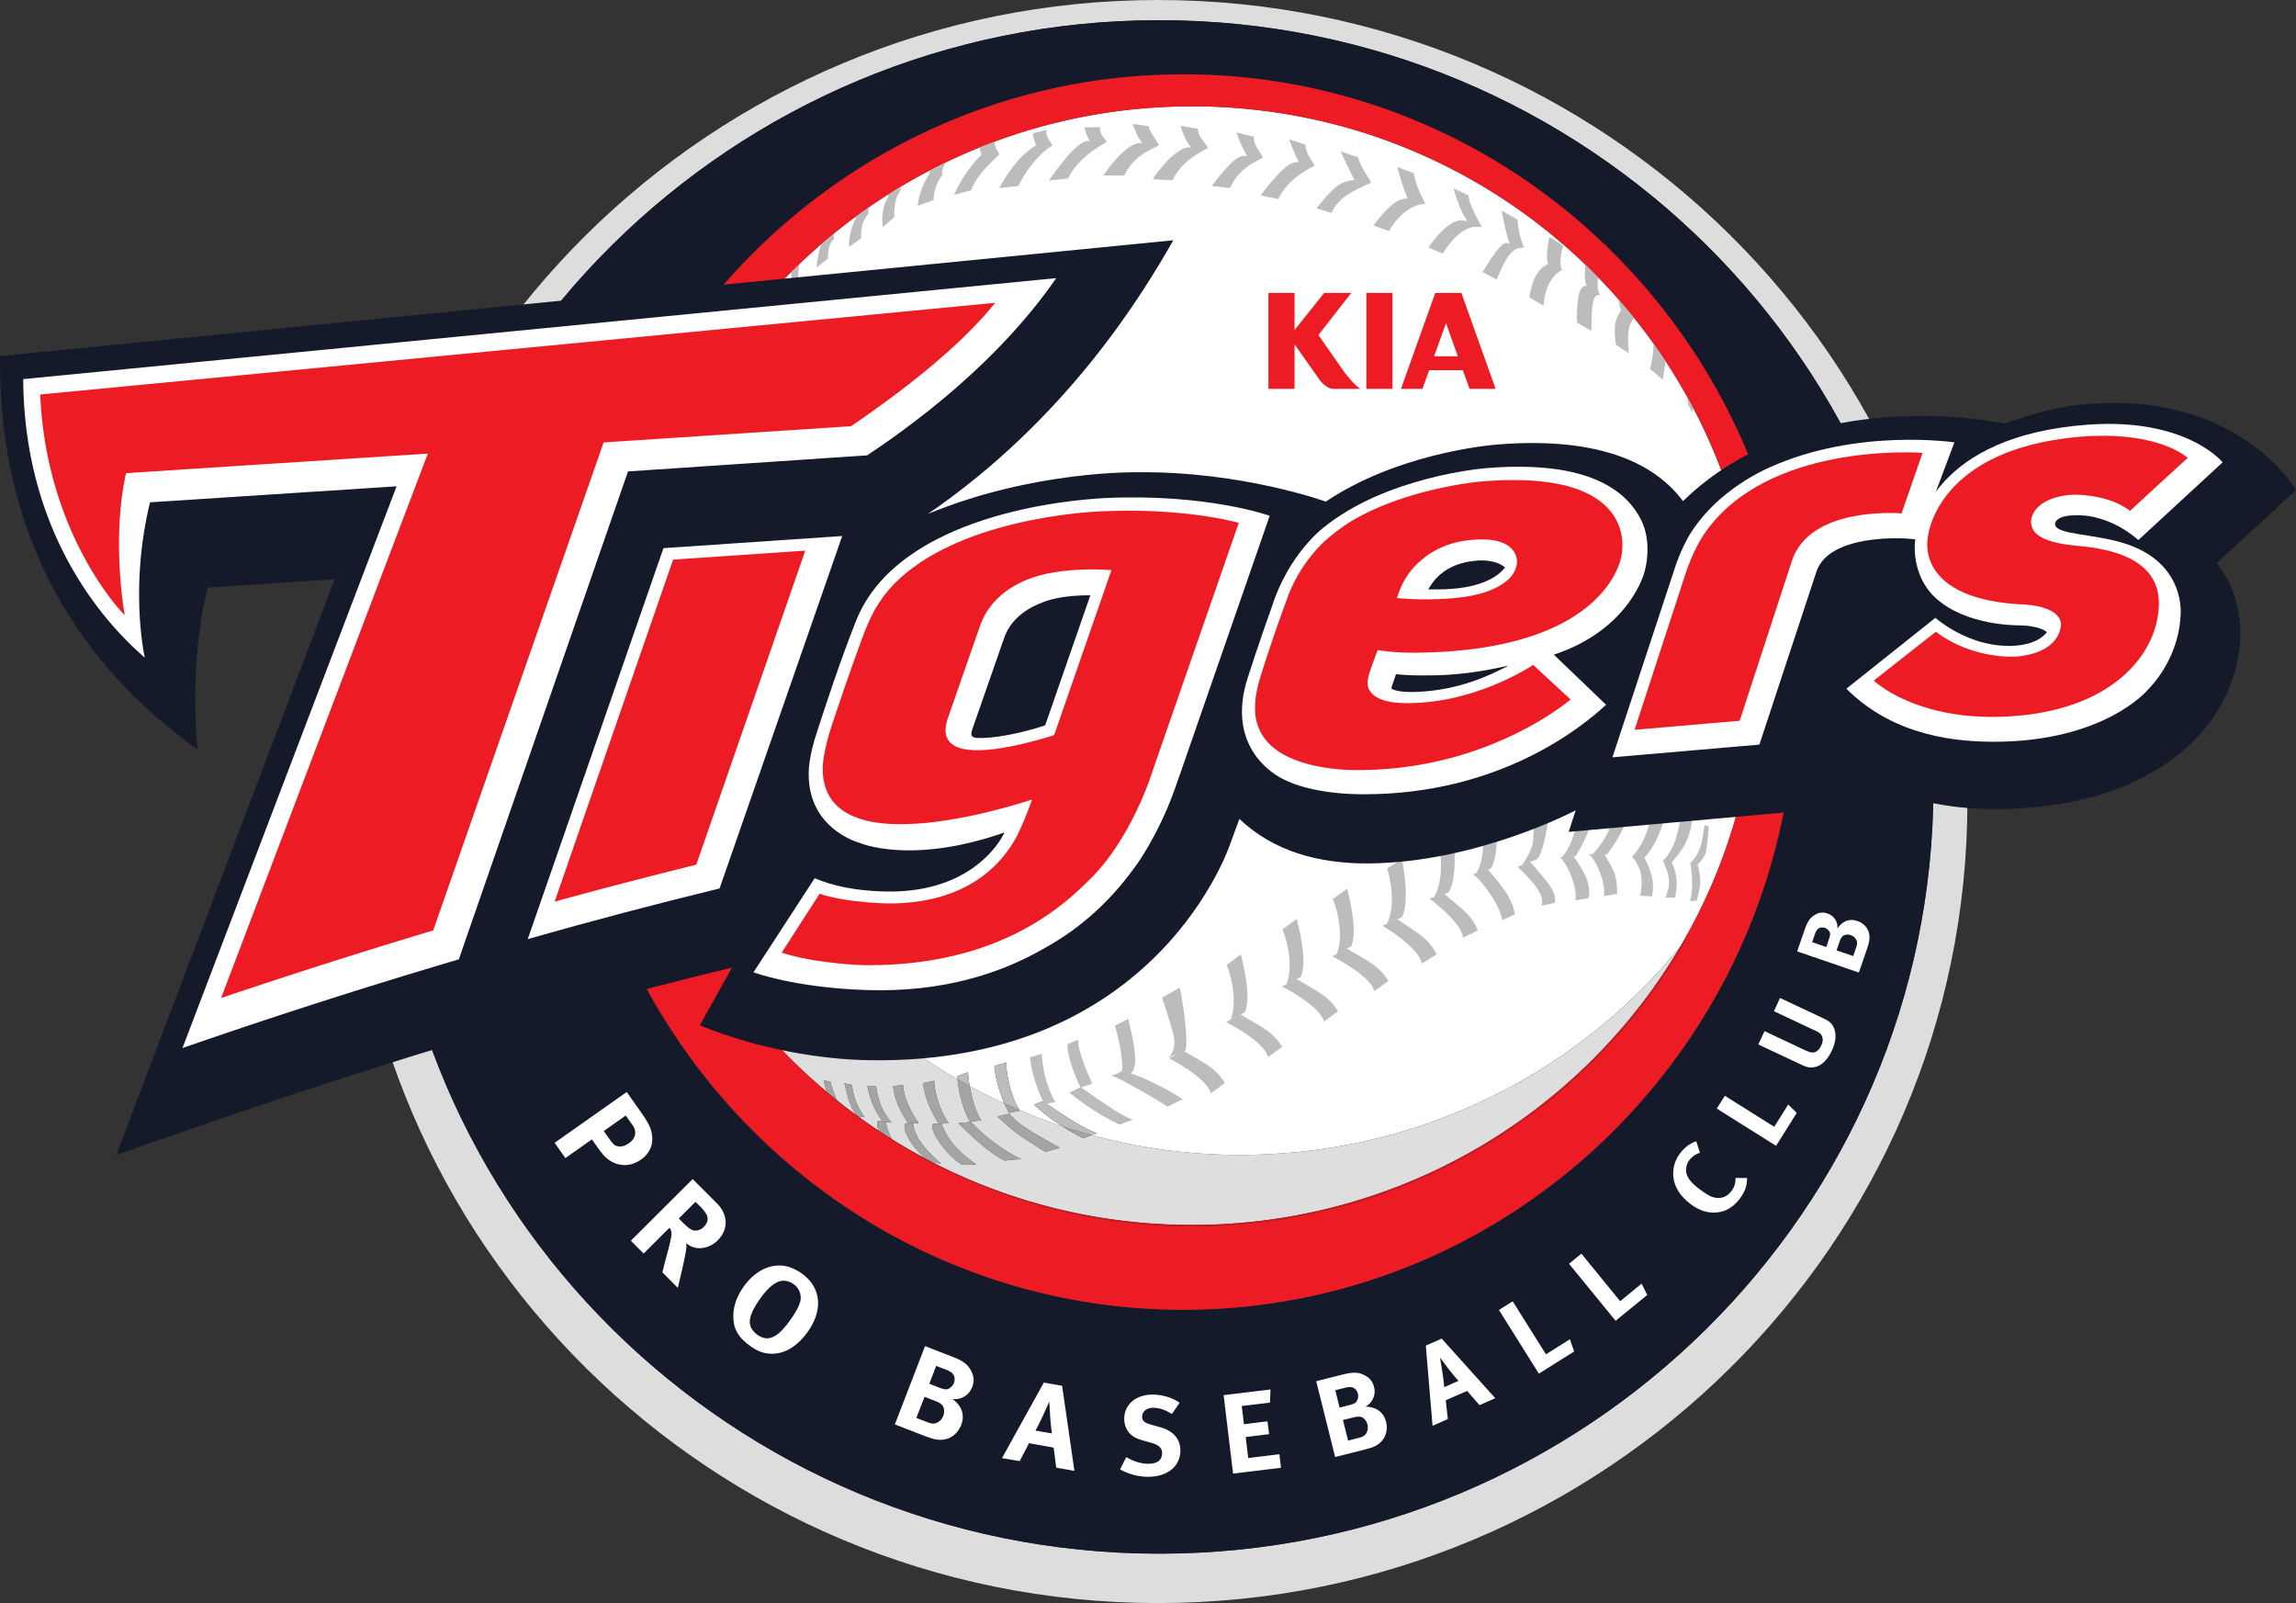 <svg xmlns="http://www.w3.org/2000/svg" width="124.331mm" height="86.787mm" viewBox="0 0 124.331 86.787"><rect x="0" y="0" width="124.331" height="86.787" fill="#333333" stroke="none"/><path d="M20.854 42.601c0 22.889 18.806 41.512 41.923 41.512 23.114 0 41.919-18.623 41.919-41.512 0-22.884-18.805-41.507-41.92-41.507-23.116 0-41.922 18.623-41.922 41.507m-1.972.79C18.882 19.467 38.542 0 62.71 0c24.165 0 43.828 19.466 43.828 43.392 0 23.929-19.663 43.395-43.828 43.395-24.168 0-43.828-19.466-43.828-43.395" style="fill:#deddde;fill-opacity:1;fill-rule:nonzero;stroke:none;stroke-width:.035"/><path d="m59.119 61.454.283-.102c-.642-.223-1.908-.999-2.909-1.747l-.498.201c.41.388.947.798 1.523 1.168a30.225 30.225 0 0 1-2.284-.86c-.48-.653-.757-2.022-.744-2.594l-.641.19c.031.565.265 1.401.538 2.03a30.298 30.298 0 0 1-1.876-.939 6.087 6.087 0 0 1-.094-.751l-.575.2.012.184c-8.39-4.836-14.324-13.54-15.122-23.837a29.896 29.896 0 0 1 3.82-17.089c-4.537 5.75-7.011 13.124-6.41 20.952A29.862 29.862 0 0 0 38.49 51.85l1.832.237-.736 1.414c.33.462.67.917 1.025 1.362-.401-.5-.786-1.009-1.156-1.535l.47-1.167-1.299-.078a29.89 29.89 0 0 1-4.657-16.048c0-16.697 13.716-30.279 30.585-30.279 16.859 0 30.581 13.582 30.581 30.28a29.87 29.87 0 0 1-4.14 15.2 30.632 30.632 0 0 1-21.437 11.194 30.546 30.546 0 0 1-10.44-.977" style="fill:#fff;fill-opacity:1;fill-rule:nonzero;stroke:none;stroke-width:.035"/><path d="M78.304 15.857h-.583l-1.858 5.197h1.163l.364-1.013h1.824l.365 1.013h1.412l-1.856-5.197Zm0 3.433h-.648l.648-1.796.64 1.796h-.64M73.99 21.054h1.415v-5.197H73.99v5.197M72.857 20.232l-1.464-2.092 1.78-2.283h-1.465l-1.606 2.011v-2.01h-1.415v5.196h1.415V18.64l1.386 1.968s.348.445.71.445h1.492s-.157.01-.833-.822" style="fill:#ed1c24;fill-opacity:1;fill-rule:evenodd;stroke:none;stroke-width:.035"/><path d="M30.941 37.469c0 18.436 14.865 33.44 33.138 33.44 18.268 0 33.137-15.004 33.137-33.44 0-18.44-14.869-33.444-33.137-33.444-18.273 0-33.138 15.004-33.138 33.444M20.854 42.6c0-22.884 18.806-41.507 41.923-41.507 23.114 0 41.919 18.623 41.919 41.507 0 22.889-18.805 41.512-41.92 41.512-23.116 0-41.922-18.623-41.922-41.512" style="fill:#151a2b;fill-opacity:1;fill-rule:nonzero;stroke:none;stroke-width:.035"/><path d="M41.88 16.454s-.068-.473-.095-.798c.137-.155.267-.303.397-.458-.04.183-.171.871-.077 1.026l-.225.23M42.921 15.628s-.095-.53-.068-1.189c.168-.18.343-.35.52-.525-.143.43-.128.9-.177 1.375l-.275.34M44.83 14.002l-.614.483s.1-1.005.285-1.288c.022-.187.006-.292.064-.416.255-.226.511-.448.772-.667-.082.187-.248.586-.167.808-.344.353-.315.752-.34 1.08M46.628 12.898l-.635.462c-.08-.127.077-1.105.358-1.542-.033-.233.041-.423.097-.582.246-.183.488-.356.734-.54-.029.092-.203.568-.15.879-.367.37-.406.91-.404 1.323M48.429 9.881c-.113.215-.462.466-.315.755-.265.346-.414 1.126-.307 1.658l.62-.543c-.015-.395.015-1.044.355-1.46-.157-.205.509-.879.577-.981l-.93.571M50.4 8.996c-.112.226-.034.236-.087.451-.254.346-.578 1.108-.612 1.69l.852-.3a2.375 2.375 0 0 1 .496-1.39c-.153-.204.274-.86.331-.96l-.98.509M53.885 7.55c-.088.296.093.515.23.807-.456.459-1.205 1.09-1.525 1.94l-.925.255c.4-.928 1.055-1.796 1.491-2.177-.112-.212-.13-.572-.13-.572l.859-.254M56.672 7.03c-.083.3.18.562.314.851-.533.3-1.34 1.154-1.841 2.19l-1.037.11c.866-1.517 1.474-1.997 2.02-2.318-.182-.314-.199-.638-.199-.638l.743-.194M59.562 6.88c-.019.433.225.528.364.81-.532.304-1.584.935-2.094 1.976l-1.032.106c1.052-1.485 1.755-2.233 2.215-2.13-.187-.308-.294-.742-.294-.742l.84-.02M62.211 6.83c.036.338.416.74.547 1.03-.543.303-1.383.596-1.875 1.64h-1.13c.823-1.224 1.632-1.852 2.103-1.75-.302-.37-.517-1.04-.517-1.04l.872.12M64.876 6.978c-.015.43.414.748.542 1.03-.526.303-1.412.706-1.92 1.746l-1.08-.046c.79-1.174 1.625-1.83 2.081-1.721-.4-.487-.568-1.175-.568-1.175l.945.166M67.896 7.401c-.022.427.354.836.494 1.13-.538.295-1.29.606-1.79 1.647l-.984-.113c1.091-1.404 1.478-1.715 1.936-1.609-.326-.48-.595-1.284-.595-1.284l.94.23M70.697 7.828c-.023.445.353.843.488 1.14-.532.292-1.461.772-1.964 1.81l-.963-.198c1.054-1.358 1.62-1.895 2.09-1.789-.185-.31-.547-1.252-.547-1.252l.896.29M73.546 8.52c.113.5.56 1.072.702 1.365-.54.293-1.662.607-2.15 1.64l-.81-.243c1.054-1.334 1.373-1.454 2.06-1.542-.183-.32-.752-1.545-.752-1.545l.95.325M76.557 9.373c.16.872.521 1.387.62 1.676-.53-.039-1.392.455-1.961 1.46l-.848-.303c.839-1.104 1.403-1.503 1.869-1.45-.185-.331-.584-1.721-.584-1.721l.904.338M79.536 10.583c-.054.357.56 1.415.698 1.704-.076.01-.252-.024-.442 0-.344.043-1.002.36-1.67 1.447l-.77-.343c.846-1.206 1.444-1.418 1.642-1.453.166-.042.37.018.492.05-.436-.498-.776-1.793-.776-1.793l.826.388M84.656 13.303c-.158.43-.213 1.027-.08 1.32-.538.292-.925.917-.99 1.926l-.765-.448c.17-1.179.574-1.602 1.023-1.82-.193-.318.055-1.45.055-1.45l.757.472M82.183 11.896c-.01.434.203 1.23.354 1.513-.499 0-.846.113-1.485 1.729l-.766-.41c1.06-1.739 1.214-1.619 1.488-1.534-.199-.321-.457-1.792-.457-1.792l.866.494M86.622 14.806c-.164.48-.128.875.012 1.171-.302-.056-.353.283-.418.727-.045.402-.02.73-.049 1.203l-.769-.445c-.025-1.086.07-2.08.525-1.972-.19-.317-.052-1.35-.052-1.35l.75.666M88.354 16.14c-.08.423-.042.8.122 1.107-.296.342-.366.748-.275 1.884l-.692-.466c-.208-1.213.097-1.587.29-1.876-.212-.328-.16-1.179-.16-1.179l.715.53M90.086 18.302c.24 1.076.03 1.598-.04 2.258l-.694-.59c.144-.535.341-1.69.025-2.737l.709 1.07M91.413 21.911s-.04-.808-.136-1.492c.155.31.303.628.448.945 0 .31-.021.681-.086.946l-.226-.399M64.181 56.882c.184-.325-.1-2.639-.3-3.415l-.953.547s.578 1.718.646 2.173c.074.455-.052.847-.298 1.051l.905-.356M61.105 55.153l-.731.378c.39 1.361.379 1.958.4 2.328.007.236-.638.378-.596.367.545.17 2.58 1.376 3.047 1.686l.82-.402c-.88-.603-2.723-1.482-3.18-1.478-.45.007-.026-.014-.026-.014l.407.077c.568-.444-.103-2.55-.14-2.942M58.391 56.286l-.597.247c.023.508.176 1.17.715 2.35l.64-.216c-.621-1.358-.815-2.156-.758-2.381" style="fill:#bdbcbc;fill-opacity:1;fill-rule:nonzero;stroke:none;stroke-width:.035"/><path d="m61.341 60.614-.71.272c-.919-.427-1.895-1.058-2.725-1.732l.61-.3c1.143.783 2.205 1.563 2.825 1.76M91.621 44.383l-.582-.13c-.18.666-.278 1.657-.994 2.349.299.656.506 1.192.132 2l.531-.017c.17-.879.079-1.306-.184-1.905.477-.512 1.02-1.242 1.097-2.297M90.188 44.04l-.691-.102c-.18.681-.415 1.74-1.13 2.442.599.631.58 1.376.46 2.116l.63.029c.172-.879-.103-1.49-.411-2.089.48-.515.91-1.351 1.142-2.395M91.525 46.729c.717-.702.616-1.38.79-2.057l.223.057c-.044.494-.094.98-.166 1.47-.113.234-.255.42-.446.615a3.1 3.1 0 0 1 .133 1.181c-.05.258-.12.515-.175.77l-.37.014c.172-.575.143-1.464.011-2.05M86.996 46.274c.645-.83 1.033-1.545 1.273-2.494l-.699-.021c-.181.67-.618 1.781-1.331 2.483l.757.032" style="fill:#bdbcbc;fill-opacity:1;fill-rule:nonzero;stroke:none;stroke-width:.035"/><path d="M86.051 46.242c.46.455.907 1.609.8 2.268l.715-.12c.021-1.139-.286-1.432-.684-2.137l-.83-.01M85.313 46.37c.428-.703.872-1.504.939-2.559l-.687.029c-.186.67-.343 1.873-.99 2.575l.738-.046" style="fill:#bdbcbc;fill-opacity:1;fill-rule:nonzero;stroke:none;stroke-width:.035"/><path d="M84.48 46.411c.465.456.943 1.68.831 2.332l.713-.12c.165-.871-.34-1.562-.808-2.254l-.736.042M83.097 46.57c.377.021.69-1.601.794-2.593l-.77.155c-.225 1.457.196 1.323-.702 2.713l.679-.275" style="fill:#bdbcbc;fill-opacity:1;fill-rule:nonzero;stroke:none;stroke-width:.035"/><path d="M82.181 46.926c1.065 1.02 1.447 1.595 1.302 2.11l.712-.166c.177-.652-.85-1.619-1.337-2.215l-.677.271M79.761 47.325c.63.483 1.511 1.806 1.581 2.494l.678-.314c-.051-.931-1.155-2.07-1.464-2.44l-.795.26M78.436 48.323c.38-.567.385-1.873.283-2.952l-.802.395c.166.744.21 2.06-.28 2.826l.8-.269" style="fill:#bdbcbc;fill-opacity:1;fill-rule:nonzero;stroke:none;stroke-width:.035"/><path d="M80.72 47.032c.377-.568.385-1.88.283-2.949l-.806.395c.174.741.216 2.053-.27 2.822l.793-.268M77.406 48.645c.631.486 1.756 1.435 1.817 2.116l.803-.391c-.389-.932-.94-1.203-1.83-1.987l-.79.262M75.914 49.66c.347-.627.217-2.017.006-3.143l-.803.501c.25.766.42 2.152-.015 3.006l.812-.363" style="fill:#bdbcbc;fill-opacity:1;fill-rule:nonzero;stroke:none;stroke-width:.035"/><path d="M74.866 50.112c.713.448 1.997 1.337 2.127 2.053l.806-.5c-.493-.94-1.107-1.175-2.119-1.902l-.814.35M73.165 51.237c.301-.649.068-2.017-.211-3.125l-.781.554c.312.744.582 2.113.206 2.998l.786-.427" style="fill:#bdbcbc;fill-opacity:1;fill-rule:nonzero;stroke:none;stroke-width:.035"/><path d="M72.148 51.774c.746.391 2.084 1.178 2.275 1.883l.763-.553c-.568-.896-1.196-1.09-2.256-1.757l-.782.427M70.435 52.885c.305-.653.075-2.025-.215-3.133l-.77.554c.306.744.579 2.12.205 3.002l.78-.423" style="fill:#bdbcbc;fill-opacity:1;fill-rule:nonzero;stroke:none;stroke-width:.035"/><path d="M69.427 53.407c.744.399 2.078 1.192 2.269 1.894l.762-.55c-.567-.903-1.187-1.09-2.253-1.757l-.778.413M67.408 54.808c.3-.646.076-2.025-.217-3.133l-.766.557c.305.738.574 2.113.203 2.999l.78-.423" style="fill:#bdbcbc;fill-opacity:1;fill-rule:nonzero;stroke:none;stroke-width:.035"/><path d="M66.393 55.333c.753.392 2.09 1.193 2.267 1.895l.773-.554c-.57-.907-1.187-1.094-2.26-1.754l-.78.413M63.296 57.291c.742.399 2.086 1.192 2.273 1.902l.762-.565c-.562-.9-1.187-1.086-2.25-1.75l-.785.413M57.518 60.974c-.576-.37-1.113-.78-1.523-1.168l.498-.2c1 .747 2.267 1.523 2.909 1.746l-.283.102a30.66 30.66 0 0 1-1.601-.48M54.387 59.74c-.273-.629-.507-1.465-.538-2.03l.641-.19c-.013.572.264 1.94.744 2.593-.284-.12-.566-.243-.847-.374" style="fill:#bdbcbc;fill-opacity:1;fill-rule:nonzero;stroke:none;stroke-width:.035"/><path d="m56.42 57.044-.635.19c.041.734.421 1.94.791 2.537l.587-.116c-.473-.656-.75-2.036-.744-2.61M51.854 58.434a5.104 5.104 0 0 1-.012-.183l.575-.201c.004.144.035.42.094.751-.22-.12-.44-.243-.657-.367" style="fill:#bdbcbc;fill-opacity:1;fill-rule:nonzero;stroke:none;stroke-width:.035"/><path d="M66.968 66.294a30.654 30.654 0 0 0 24.346-15.452c-.105.13-.211.265-.318.395a29.87 29.87 0 0 0 4.14-15.2c0-16.698-13.722-30.28-30.581-30.28-16.869 0-30.585 13.582-30.585 30.28a29.89 29.89 0 0 0 4.657 16.047l1.3.078-.47 1.167c.369.526.754 1.034 1.155 1.535a30.656 30.656 0 0 0 26.356 11.43M30.94 37.469c0-18.44 14.865-33.444 33.138-33.444 18.268 0 33.137 15.004 33.137 33.444 0 18.436-14.869 33.44-33.137 33.44-18.273 0-33.138-15.004-33.138-33.44" style="fill:#ed1c24;fill-opacity:1;fill-rule:nonzero;stroke:none;stroke-width:.035"/><path d="M49.997 58.635c.042.734.458 1.605.839 2.205l.54-.025c-.48-.663-.785-1.725-.788-2.303l-.59.123m4.025 1.81c.673.642 1.051.984 2.597 1.916l.772-.223c-2.118-1.153-2.467-1.506-2.734-1.845l-.635.152m-2.127.363c.676.639 1.59 1.574 2.511 2.022l.896-.085c-.848-.346-2.086-1.298-2.718-2.004l-.689.067m.213 2.258.762-.021c-.934-.653-1.544-1.291-1.88-2.19l-.422-.012c-.381.11.533 1.591 1.54 2.223m-1.637-.152.494.088c-1.413-1.227-1.472-1.838-1.525-2.194h.312c-.473-.649-.841-1.485-.848-2.064l-.536.053c.044.73.425 1.415.8 2.015l.148-.004-.161.02c-.351-.13-.24.805.942 1.888a32.28 32.28 0 0 1-1.77-1.02 2.352 2.352 0 0 1-.35-.945l-.054-.01.359.042c-.572-.71-.692-1.125-.854-1.993h-.457c.186.938.437 1.337.81 1.922l-.153-.028c-.156-.028-.16.208-.05.533-.33-.222-.657-.448-.98-.677a1.501 1.501 0 0 1-.002-.043l-.064-.007c-.016-.01-.033-.024-.049-.035l.345.028c-.476-.652-.594-1.108-.705-1.75l-.397-.088c.225.917.291 1.175.622 1.711-.348-.257-.69-.518-1.028-.79a6.191 6.191 0 0 1-.356-.995l-.365-.095c.067.286.124.48.178.635.006.01.013.018.02.025a30.615 30.615 0 0 1-4.186-4.272c-.354-.445-.696-.9-1.025-1.362l.736-1.415-1.832-.236a29.862 29.862 0 0 1-4.35-13.392c-.6-7.828 1.874-15.2 6.41-20.951a29.896 29.896 0 0 0-3.82 17.088c.799 10.298 6.732 19.001 15.123 23.838.066.744.323 1.725.677 2.279l.616-.05c-.316-.43-.525-1.238-.636-1.863.613.336 1.24.646 1.876.939.085.194.174.37.262.508l.594-.124-.009-.01c.748.317 1.509.603 2.284.86.373.237.763.46 1.144.646l.457-.166a30.63 30.63 0 0 0 10.44.978 30.632 30.632 0 0 0 21.437-11.194 30.659 30.659 0 0 1-26.441 15.078 30.662 30.662 0 0 1-14.083-3.401" style="fill:#dedede;fill-opacity:1;fill-rule:nonzero;stroke:none;stroke-width:.035"/><path d="M57.518 60.974a30.66 30.66 0 0 0 1.6.48l-.456.166c-.381-.187-.77-.41-1.144-.646M54.023 60.445l.635-.152c.267.339.616.692 2.734 1.845l-.772.223c-1.546-.932-1.924-1.274-2.597-1.916M51.896 60.808l.689-.067c.632.706 1.87 1.658 2.718 2.004l-.896.085c-.92-.448-1.835-1.383-2.51-2.022M50.569 60.844l.422.01c.336.9.946 1.538 1.88 2.19l-.762.022c-1.007-.631-1.921-2.113-1.54-2.222M50.472 62.914c-.125-.067-.25-.13-.374-.197-1.183-1.083-1.293-2.018-.942-1.888l.16-.02h.125c.053.356.112.966 1.525 2.194l-.494-.089M47.58 61.218c-.11-.325-.107-.561.049-.533l.153.028c.003.007.006.01.009.014l.134.014.053.01c.039.265.117.569.35.946a45.222 45.222 0 0 1-.748-.48M54.387 59.74c.28.13.563.253.847.373l.009.01-.594.124a3.787 3.787 0 0 1-.262-.508M51.854 58.434c.217.124.437.247.657.367.11.624.32 1.432.636 1.863l-.616.05c-.354-.555-.611-1.536-.677-2.28M49.997 58.635l.591-.123c.003.578.308 1.64.787 2.303l-.54.025c-.38-.6-.796-1.471-.838-2.205" style="fill:#a5a4a4;fill-opacity:1;fill-rule:nonzero;stroke:none;stroke-width:.035"/><path d="m48.369 58.797.536-.052c.007.578.375 1.414.848 2.063l-.584.004c-.375-.6-.756-1.284-.8-2.014M47.79 60.727c-.377-.593-.631-.991-.818-1.937h.457c.162.868.282 1.285.854 1.994l-.492-.057M46.484 60.456a3.31 3.31 0 0 0-.135-.1c-.33-.535-.397-.793-.622-1.71l.397.088c.111.642.229 1.097.705 1.75l-.345-.028M46.533 60.49l.064.008.003.042c-.023-.017-.045-.032-.067-.05M44.798 59.136c-.007-.007-.014-.014-.02-.025a6.179 6.179 0 0 1-.178-.635l.365.096c.093.328.195.656.356.994-.175-.14-.35-.285-.523-.43" style="fill:#a5a4a4;fill-opacity:1;fill-rule:nonzero;stroke:none;stroke-width:.035"/><path d="M40.612 54.864a30.663 30.663 0 0 0 23.943 11.451 30.659 30.659 0 0 0 26.44-15.078c.108-.13.214-.264.319-.395a30.654 30.654 0 0 1-24.346 15.452c-.808.063-1.61.092-2.407.092a30.649 30.649 0 0 1-23.949-11.522" style="fill:#cf181f;fill-opacity:1;fill-rule:nonzero;stroke:none;stroke-width:.035"/><path d="M124.33 26.532s-2.926-5.14-10.84-4.692c-2.099.12-3.296.554-4.954 1.087 0 0-10.676-2.342-17.4 4.202-1.369-1.845-4.199-3.532-10.04-3.066-.746.063-5.514.55-9.303 3.094 0 0-4.521-1.648-10.196-1.591 0 0-5.603-.117-11.345 2.254 7.462-5.108 11.544-11.751 13.284-14.813L.002 19.276c-.134 12.88 7.47 18.944 10.696 21.308 0 0-.516-4.643.555-8.774l6.867-.448L6.295 62.533c10.487-3.721 21.418-7.267 33.338-10.149l-1.74 3.126c3.247 1.312 6.6 1.848 9.17 1.887 15.695.261 19.572-11.762 19.572-11.762l.48-1.301c1.833 1.746 4.278 2.427 6.99 2.41 5.875-.043 11.22-2.876 11.22-2.876l-.38 1.168L98.26 43.84l.995-3.147c1.333 1.538 4.743 3.588 10.901 3.013 7.382-.692 10.937-4.918 11.154-9.123.002-.092.006-.194.006-.31 0-.89-.174-2.417-1.28-3.793l4.295-3.948" style="fill:#151a2b;fill-opacity:1;fill-rule:nonzero;stroke:none;stroke-width:.035"/><path d="M90.655 30.872 87.315 41l7.957-.688 3.092-9.37c.699-2.074 4.788-1.788 4.83-1.788l.662.049 1.978-5.253s-5.262-.787-9.991 1.348c-1.45.649-3.008 1.739-4.07 3.231-.728 1.006-1.118 2.343-1.118 2.343M59.873 26.963c-1.854.084-11.23.854-13.526 6.67-.831 2.096-1.64 4.552-2.055 5.84-.539 1.548-.5 2.398-.5 2.398-.033 3.027 2.74 3.754 2.74 3.754s2.757 1.23 7.864-.558c0 0-1.428 3.32-6.486 3.197-1.575-.04-2.834-.304-3.793-.72l-3.314 5.094s2.194.829 6.093.96c4.126.14 7.305-.89 9.712-2.294 2.092-1.157 3.615-2.695 4.698-4.162 0 0 .953-1.16 1.92-3.419.283-.666.532-1.404.834-2.272l4.696-13.529s-3.357-1.21-8.883-.96zm-3.275 12.305c-2.008.663-3.54.751-3.844.656 0 0-.25-.035-.117-.399l1.755-5.034c.405-1.118 1.448-1.658 2.103-1.894 1.04-.413 2.548-.367 2.548-.367l-2.445 7.038M89.057 30.942s.462-1.52-.2-2.819c-.761-1.488-2.731-3.231-8.329-2.783-.287.021-5.495.476-8.885 3.246 0 0-1.842 1.39-2.756 4.222-.698 1.94-1.266 3.715-1.266 3.715-1.467 4.258 1.932 5.69 1.932 5.69.936.463 2.431.79 4.35.787 7.265-.01 11.722-3.588 13.066-4.847l-2.826-2.71c4.169-1.386 4.914-4.5 4.914-4.5" style="fill:#fff;fill-opacity:1;fill-rule:nonzero;stroke:none;stroke-width:.035"/><path d="M116.288 37.363c1.12-1.14 1.726-2.65 1.79-4.011 0 0 .372-2.936-3.171-3.976-1.62-.48-3.59-.441-3.623-.988 0 0-.075-.582 1.502-.483.832.05 2 .448 3.008 1.333l4.564-4.208s-1.944-2.42-7.274-2.04c-8.334.597-9.312 5.476-9.386 6.333 0 0-.235 1.803 1.117 3.048 1.646 1.52 4.472 1.482 4.472 1.482 1.285.024 1.55.377 1.55.377-.486.628-1.55.818-2.599.71-1.994-.198-3.433-1.493-3.433-1.493l-4.822 3.838c2.658 2.66 6.152 2.861 7.945 2.872 6.01.014 8.36-2.794 8.36-2.794" style="fill:#fff;fill-opacity:1;fill-rule:nonzero;stroke:none;stroke-width:.035"/><path d="M92.391 28.755c3.381-4.71 11.166-4.28 11.717-4.237l-1.136 3.277c-.358-.028-4.967-.331-5.932 2.55l-2.834 8.676-5.692.49 2.702-8.28s.427-1.446 1.175-2.476M57.085 39.793l3.1-8.928s-2.078-.191-3.867.282c-.75.2-2.57.843-3.236 2.702l-1.757 5.038c-.2.575-.154 1.016.124 1.305.87.9 3.814.166 5.493-.35l.143-.049zm-9.74-6.738c.269-.472.622-.98 1.075-1.443 3.395-3.464 10.23-3.884 11.13-3.926 4.377-.208 7.149.512 7.531.62-.026.078-4.657 13.4-4.657 13.4-.012.042-1.161 3.848-3.625 6.11-3.008 2.998-7.055 4.49-12.035 4.437-.027 0-2.58-.074-4.436-.677.053-.085 2.02-3.143 2.056-3.193.148.06 1.251.42 3.314.516 2.023.091 5.523-.29 7.343-3.581.52-1.048.846-2.032.846-2.032-1.265.41-4.54 1.369-7.262 1.333-1.726-.017-2.925-.451-3.555-1.277-.346-.455-.52-1.033-.52-1.725 0 0-.027-.804.53-2.462.32-.96.852-2.544 1.503-4.315 0 0 .316-.949.762-1.785" style="fill:#ed1c24;fill-opacity:1;fill-rule:nonzero;stroke:none;stroke-width:.035"/><path d="M77.198 36.565c1.823.018 3.358-.275 4.49-.532-.9.476-2.673 1.361-5.07 1.428-.883.025-1.19-.123-1.27-.183.002-.025.012-.063.02-.116.007-.018.165-.49.226-.66.48.046 1.007.07 1.604.063" style="fill:#151a2b;fill-opacity:1;fill-rule:nonzero;stroke:none;stroke-width:.035"/><path d="M109.359 35.528c2.276-.278 2.251-1.675 2.245-1.799-.172-.991-2.12-1.009-2.203-1.012-2.215-.13-3.73-.706-4.504-1.7a2.463 2.463 0 0 1-.507-1.888c.004-.053.383-4.833 8.34-5.493 4.217-.31 5.726 1.147 5.743 1.16-.034 0-3.128 2.862-3.128 2.862-1.2-.917-2.963-.879-3.163-.872-1.766.134-2.211 1.02-2.195 1.475.015.487.315 1.097 2.563 1.295 3.021.264 4.451 1.376 4.352 3.298-.142 2.706-2.667 5.585-7.994 5.923-5.085.335-7.416-1.912-7.44-1.93l3.36-2.645c2.156 1.601 4.52 1.337 4.53 1.326" style="fill:#ed1c24;fill-opacity:1;fill-rule:nonzero;stroke:none;stroke-width:.035"/><path d="M28.579 50.839c3.38-.96 6.838-1.877 10.387-2.741l6.64-19.079-9.679.657-7.348 21.163" style="fill:#fff;fill-opacity:1;fill-rule:nonzero;stroke:none;stroke-width:.035"/><path d="m57.197 15.057-55.94 5.468c.058 9.228 5.329 13.98 6.585 15.08 0 0-.856-3.728.282-8.41l13.352-.867L9.88 56.74a333.342 333.342 0 0 1 14.965-4.802l9.162-26.416 12.95-.87c6.105-4.068 9.013-7.826 10.24-9.596" style="fill:#fff;fill-opacity:1;fill-rule:nonzero;stroke:none;stroke-width:.035"/><path d="M53.885 16.394 2.178 21.357c.298 6.978 3.81 11.166 4.577 11.952 0 0-.742-4.053.071-7.694l16.343-1.058L11.973 54.03a358.613 358.613 0 0 1 11.485-3.658l9.23-26.423h.054l13.345-.875c4.496-3.073 6.633-5.228 7.803-6.681h-.005" style="fill:#ed1c24;fill-opacity:1;fill-rule:nonzero;stroke:none;stroke-width:.035"/><path d="m36.45 30.297 7.156-.487-5.902 17.004a295.25 295.25 0 0 0-7.67 2l6.415-18.517M87.206 27.672c-1.102-1.348-3.44-1.891-6.949-1.609-.233.018-4.085.37-7.102 2.163 0 0-.7.423-1.402 1.058 0 0-1.32 1.125-2.021 3.034-.98 2.642-1.555 4.579-1.555 4.579-.376 1.397-.264 2.36.355 3.147 1.239 1.573 4.294 1.654 4.978 1.647 7.122.014 11.539-3.824 11.539-3.824l-2.027-1.87c-.237.16-3.191 2.064-6.775 2.068-1.307.017-1.832-.328-2.04-.625-.178-.24-.176-.5-.09-.868.168-.571.49-1.382.49-1.382.678.123 1.494.155 2.209.144 10.256-.137 10.975-5.196 10.975-5.196.004-.014.347-1.33-.585-2.466zm-5.062 2.787c-.085 1.072-1.488 1.686-2.964 1.87 0 0-1.502.229-3.533.049 0 0 .041-.13.12-.339a3.92 3.92 0 0 1 .984-1.52c.56-.536 1.452-1.157 2.945-1.291 2.613-.233 2.448 1.23 2.448 1.23" style="fill:#ed1c24;fill-opacity:1;fill-rule:nonzero;stroke:none;stroke-width:.035"/><path d="M80.03 30.346c.961-.053 1.38.293 1.463.374-.142.226-.858 1.005-2.844 1.157-.503.042-.938.028-1.304.032.177-.297.772-1.44 2.685-1.563" style="fill:#151a2b;fill-opacity:1;fill-rule:nonzero;stroke:none;stroke-width:.035"/><path d="M34.7 60.198c.49.695.572.956.61 1.274.069.525-.145.984-.594 1.301-.517.367-1.116.399-1.634.092-.218-.13-.388-.275-.708-.727l-.32-.455-1.438 1.013-.582-.826 3.903-2.752zm-2.005 1.034.303.43c.238.335.348.41.59.406.156-.004.289-.053.475-.184.364-.257.438-.62.193-.966l-.371-.526-1.19.84M38.817 65.14c.62.621.634 1.426.047 2.011-.502.501-1.265.565-1.707.141a.958.958 0 0 1 .006.286c-.04.441-.46 2.141-.46 2.141l-.832-.836c.086-.356.122-.504.222-.875.254-.948.312-1.22.24-1.4a.496.496 0 0 0-.083-.138l-1.397 1.394-.691-.695 3.348-3.337zm-2.06.826.235.236c.304.304.463.406.641.42a.63.63 0 0 0 .475-.197c.206-.209.265-.438.157-.66a1.89 1.89 0 0 0-.35-.452l-.254-.25-.905.903M43.745 72.094c-.612.86-1.383 1.287-2.181 1.178-.33-.046-.591-.155-.926-.395-.605-.43-.887-.864-.921-1.46-.04-.593.145-1.186.543-1.747.585-.825 1.381-1.249 2.172-1.143.323.046.664.19.964.402 1.068.755 1.198 1.965.349 3.165zm-1.641-2.685c-.315.148-.616.437-.943.9-.468.66-.645 1.153-.52 1.488.065.18.194.339.386.473.558.395 1.083.159 1.774-.815.277-.391.441-.695.524-.96a.884.884 0 0 0-.36-.98c-.272-.194-.603-.23-.861-.106M51.598 73.459c.544.212.796.399.977.73.17.304.19.593.072.896-.111.286-.305.49-.573.59-.175.066-.266.08-.495.063.492.363.686.854.47 1.407-.226.586-.82.985-1.617.72a10.133 10.133 0 0 1-.575-.208l-1.4-.543 1.636-4.237zm-1.276 1.453.531.208c.212.082.315.1.406.096.145-.014.332-.173.399-.346.067-.176.044-.402-.091-.526a.992.992 0 0 0-.352-.197l-.518-.201zm-.7 1.852.581.226c.187.074.33.099.454.064a.668.668 0 0 0 .422-.402c.093-.244.05-.516-.126-.646a1.128 1.128 0 0 0-.332-.17l-.556-.215-.444 1.143M57.515 75.025l.665 4.604-.983-.173-.14-1.086-1.336-.237-.504.97-.958-.165 2.267-4.09zm-.552 2.58s-.07-.48-.095-.918c-.01-.208-.047-.801-.047-.801s-.222.49-.365.797c-.14.297-.235.494-.385.766l.892.155M63.458 76.55c-.387-.237-.68-.332-1.002-.336-.353-.004-.603.194-.607.48-.003.219.114.328.473.43l.52.148c.704.198 1.083.646 1.077 1.274-.012.86-.725 1.418-1.798 1.404a3.162 3.162 0 0 1-1.467-.399l.33-.663c.402.212.746.353 1.18.356.498.007.761-.19.764-.568.005-.275-.171-.448-.556-.557l-.477-.134c-.425-.12-.691-.286-.843-.547a1.188 1.188 0 0 1-.173-.645c.011-.773.65-1.302 1.562-1.292.527.007 1.059.17 1.435.445l-.418.603M68.8 75.223l-.03.712-1.529.184.12.984 1.275-.155.086.695-1.266.155.137 1.136 1.688-.205.087.734-2.596.314-.511-4.247 2.539-.307M72.73 74.408c.528-.13.819-.124 1.136.032.294.14.464.349.537.645a.913.913 0 0 1-.12.755.852.852 0 0 1-.344.31c.57.018.981.283 1.116.823.143.568-.099 1.192-.847 1.418-.134.042-.313.088-.549.148l-1.359.342-1.026-4.106zm-.189 1.796.515-.131c.204-.05.292-.092.357-.145.104-.088.16-.31.12-.476-.043-.173-.182-.332-.351-.353a.94.94 0 0 0-.376.04l-.5.123zm.46 1.788.564-.145c.18-.045.305-.098.38-.194a.63.63 0 0 0 .106-.532c-.061-.24-.24-.42-.444-.427-.113 0-.182.01-.345.05l-.539.133.278 1.115M78.07 72.471l2.901 3.225-.853.377-.669-.773-1.16.508.113 1.016-.828.367-.364-4.342zm.908 2.286s-.304-.339-.547-.66a74.33 74.33 0 0 0-.452-.596s.082.49.13.805c.047.303.073.504.097.793l.773-.342M81.915 70.453l1.801 2.868 1.296-.815.232.66-1.912 1.2-2.163-3.447.746-.466M85.634 67.87l2.101 2.576 1.16-.952.304.614-1.711 1.397-2.524-3.087.67-.547M92.056 62.41a1.138 1.138 0 0 0-.57.391.87.87 0 0 0-.153.759c.08.265.3.515.661.79.426.325.69.47.936.498.329.042.612-.081.829-.364.147-.194.226-.405.223-.712h.623c.004.412-.115.755-.399 1.129-.343.448-.747.691-1.24.737-.483.05-.96-.106-1.415-.452-.389-.296-.644-.6-.8-.956a1.772 1.772 0 0 1 .232-1.795c.246-.328.591-.575.874-.642l.199.617M93.404 59.323l2.673 1.68.758-1.207.461.455-1.12 1.781-3.211-2.017.439-.692M95.552 55.824l2.189 1.03c.204.095.335.13.425.127.185-.01.345-.141.454-.374.144-.304.094-.568-.136-.713-.069-.046-.117-.067-.294-.148l-2.13-1.002.33-.716 2.247 1.055c.315.148.373.183.495.3.219.215.425.73.07 1.481-.25.533-.587.854-.974.914-.225.035-.375.007-.698-.145l-2.318-1.09.34-.72M97.728 50.32c.147-.427.284-.628.535-.78a.757.757 0 0 1 .695-.084c.226.078.39.226.476.427.056.134.07.208.063.384.27-.391.642-.557 1.083-.405.46.155.788.606.605 1.234-.032.113-.08.261-.145.452l-.38 1.104-3.341-1.146zm1.17.95.14-.42c.058-.17.069-.248.063-.318-.016-.113-.147-.25-.28-.3-.14-.046-.314-.021-.406.085a.774.774 0 0 0-.143.282l-.142.406zm1.457.49.157-.463c.05-.144.068-.257.037-.352a.525.525 0 0 0-.326-.318c-.195-.063-.401-.025-.498.117a.914.914 0 0 0-.12.264l-.153.441.903.31" style="fill:#fff;fill-opacity:1;fill-rule:nonzero;stroke:none;stroke-width:.035"/></svg>